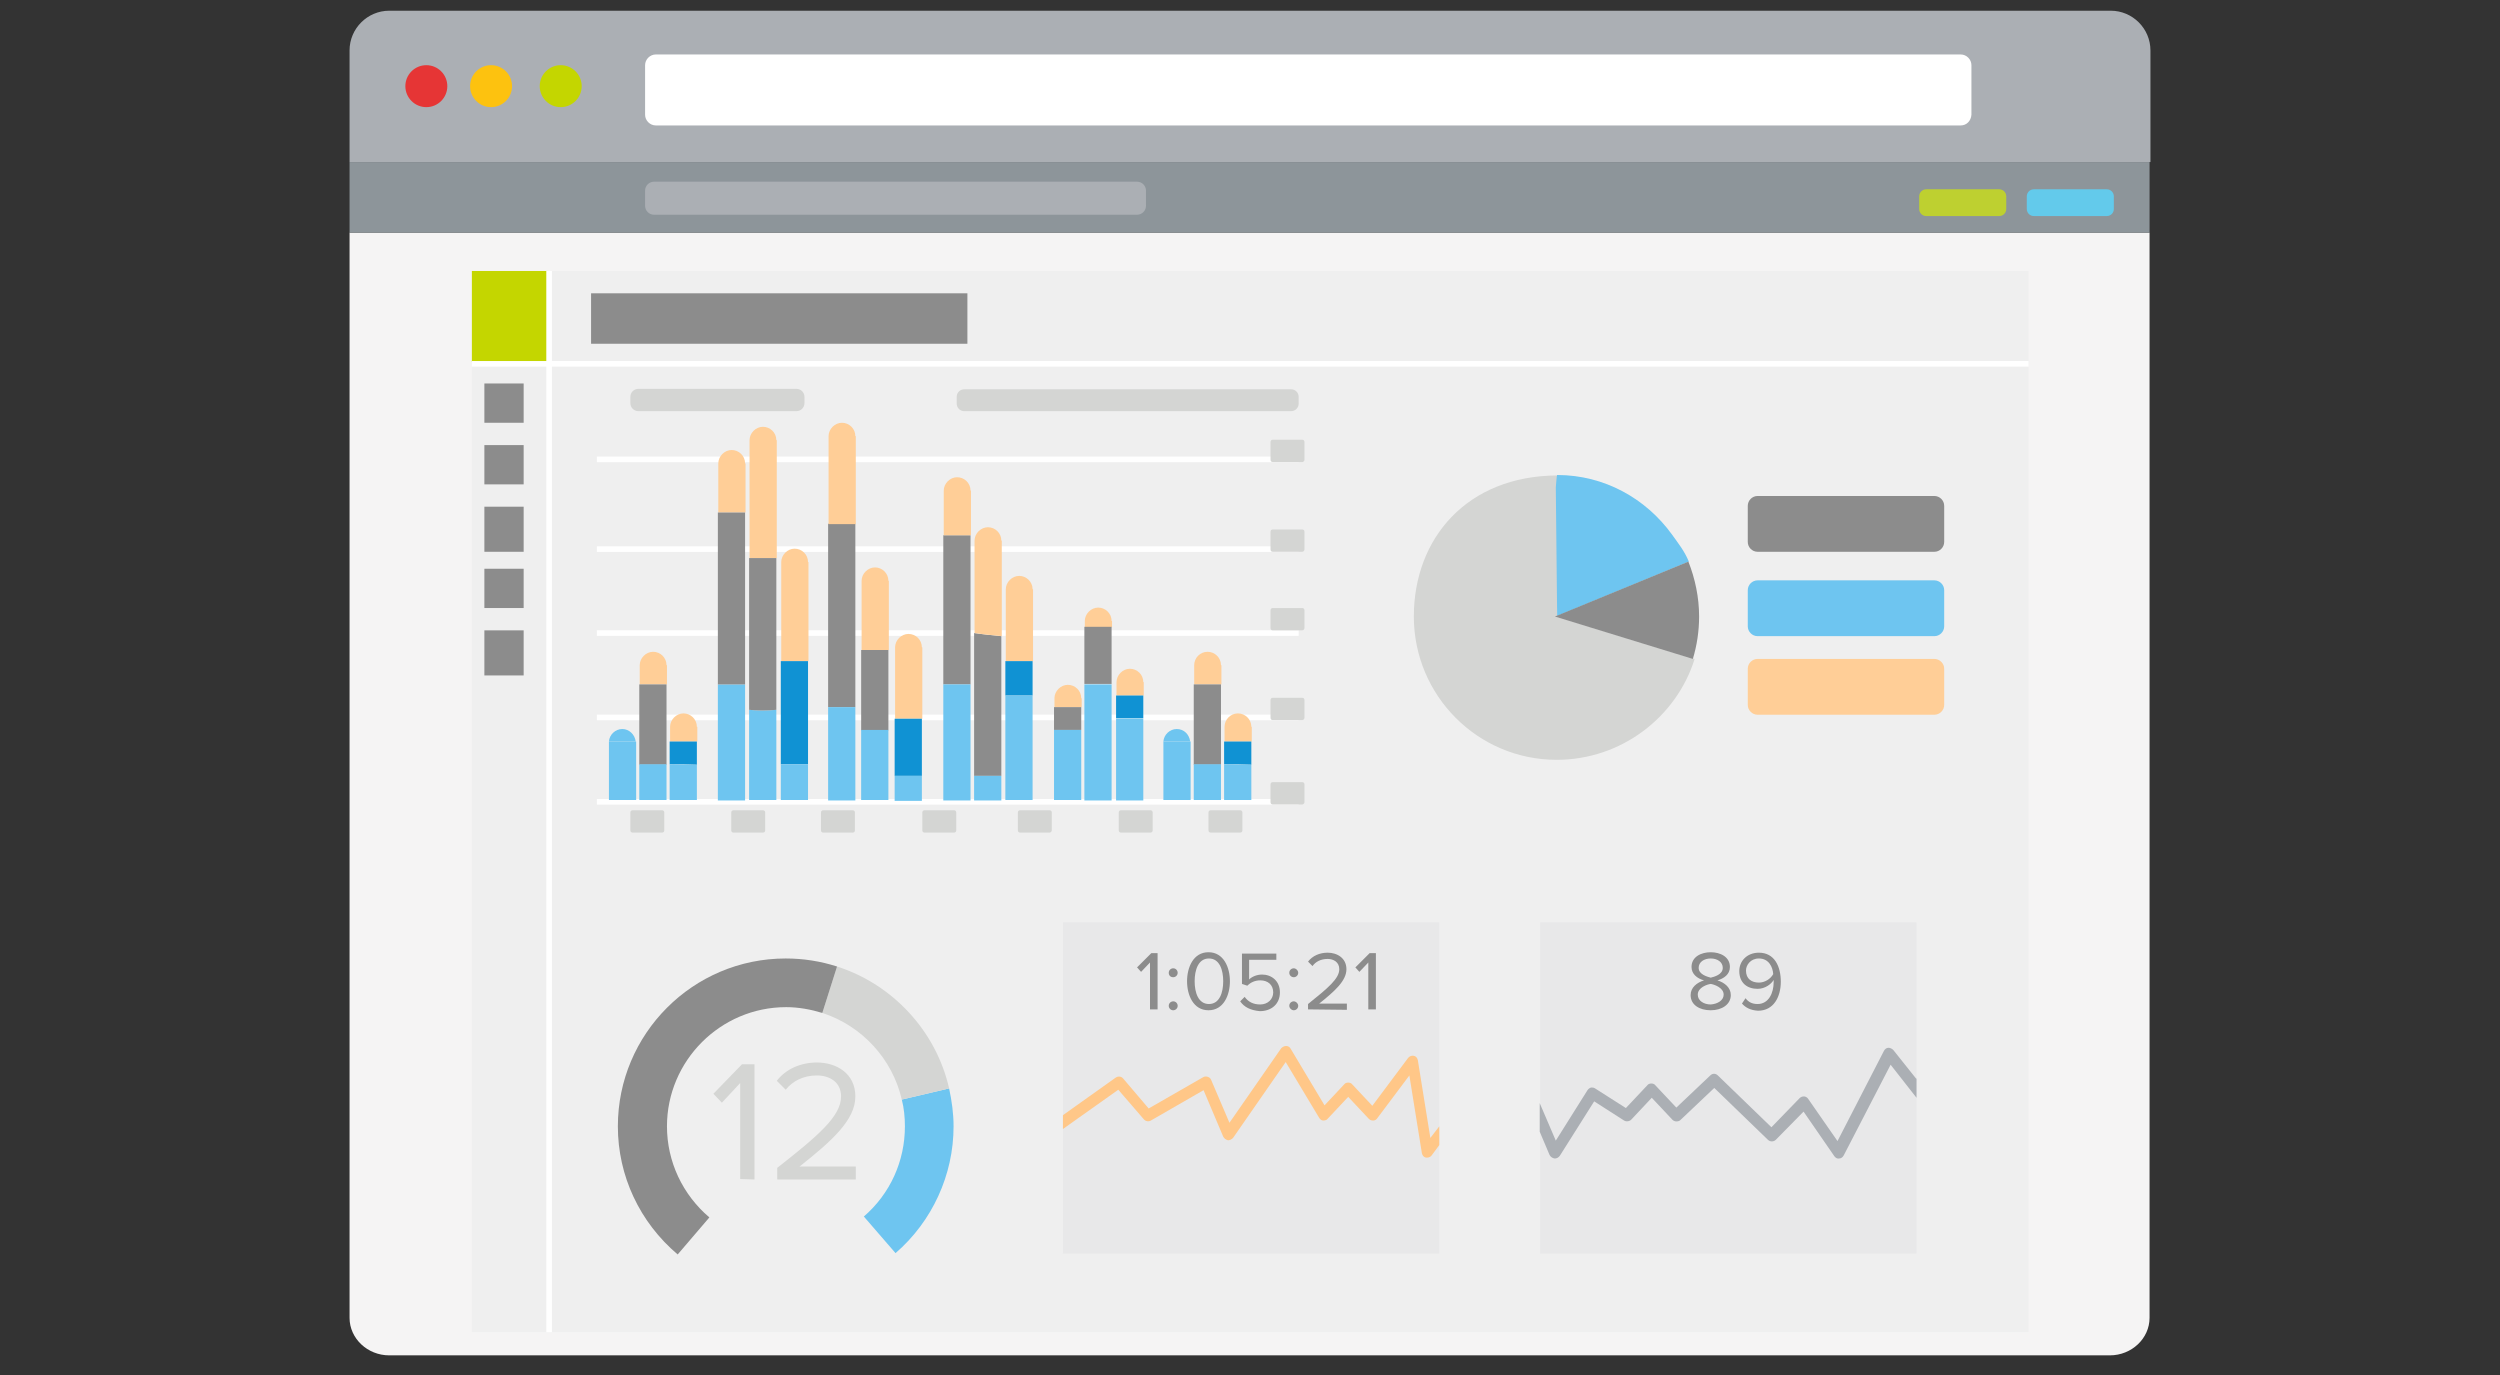 <?xml version="1.0" encoding="utf-8"?>
<!-- Generator: Adobe Illustrator 21.1.0, SVG Export Plug-In . SVG Version: 6.00 Build 0)  -->
<svg version="1.1" id="Layer_1" xmlns="http://www.w3.org/2000/svg" xmlns:xlink="http://www.w3.org/1999/xlink" x="0px" y="0px"
	 width="560px" height="308px" viewBox="0 0 560 308" style="enable-background:new 0 0 560 308;" xml:space="preserve">
<rect x="0" y="0" width="560" height="308" fill="#333333" stroke="none"/>
<style type="text/css">
	.st0{fill:#ABAFB4;}
	.st1{fill:#E63535;}
	.st2{fill:#FDC20F;}
	.st3{fill:#C4D600;}
	.st4{fill:#FFFFFF;}
	.st5{fill:#F5F4F4;}
	.st6{fill:#8D959A;}
	.st7{fill:#BED030;}
	.st8{fill:#63CAEB;}
	.st9{fill:#EFEFEF;}
	.st10{fill:none;stroke:#FFFFFF;stroke-width:1.258;stroke-miterlimit:10;}
	.st11{fill:#D4D5D3;}
	.st12{fill:none;stroke:#FFFFFF;stroke-width:1.258;stroke-miterlimit:10;}
	.st13{fill:#8C8C8C;}
	.st14{fill:#6EC5F0;}
	.st15{fill:#FFCE97;}
	.st16{fill:#E8E8E9;}
	.st17{fill:#FFC788;}
	.st18{fill:#1092D3;}
</style>
<g>
	<g>
		<path id="XMLID_56_" class="st0" d="M472.8,2.4H87.2c-4.9,0-8.9,4-8.9,8.9v25h403.4v-25C481.7,6.4,477.7,2.4,472.8,2.4z"/>
		<g id="XMLID_52_">
			<circle id="XMLID_55_" class="st1" cx="95.5" cy="19.3" r="4.7"/>
			<circle id="XMLID_54_" class="st2" cx="110" cy="19.3" r="4.7"/>
			<circle id="XMLID_53_" class="st3" cx="125.6" cy="19.3" r="4.7"/>
		</g>
		<path id="XMLID_51_" class="st4" d="M439.2,28.1H146.9c-1.3,0-2.4-1.1-2.4-2.4V14.6c0-1.3,1.1-2.4,2.4-2.4h292.3
			c1.3,0,2.4,1.1,2.4,2.4v11.1C441.5,27.1,440.5,28.1,439.2,28.1z"/>
		<path class="st5" d="M130.4,52.1H78.3v243.1c0,4.6,4,8.4,8.9,8.4h43.2l0,0h342.2c4.9,0,8.9-3.8,8.9-8.4V52.1H130.4z"/>
		<rect id="XMLID_50_" x="78.3" y="36.3" class="st6" width="403.2" height="15.8"/>
		<path id="XMLID_49_" class="st7" d="M447.8,48.4h-16.3c-0.9,0-1.6-0.7-1.6-1.6V44c0-0.9,0.7-1.6,1.6-1.6h16.3
			c0.9,0,1.6,0.7,1.6,1.6v2.8C449.4,47.7,448.7,48.4,447.8,48.4z"/>
		<path id="XMLID_48_" class="st8" d="M471.9,48.4h-16.3c-0.9,0-1.6-0.7-1.6-1.6V44c0-0.9,0.7-1.6,1.6-1.6h16.3
			c0.9,0,1.6,0.7,1.6,1.6v2.8C473.5,47.7,472.8,48.4,471.9,48.4z"/>
		<path id="XMLID_47_" class="st0" d="M254.7,48.1H146.5c-1.1,0-2-0.9-2-2v-3.4c0-1.1,0.9-2,2-2h108.2c1.1,0,2,0.9,2,2v3.4
			C256.7,47.2,255.8,48.1,254.7,48.1z"/>
	</g>
	<g>
		<rect id="XMLID_545_" x="105.7" y="60.7" class="st9" width="348.7" height="237.7"/>
		<line id="XMLID_544_" class="st10" x1="133.7" y1="179.6" x2="290.9" y2="179.6"/>
		<line id="XMLID_543_" class="st10" x1="133.7" y1="160.7" x2="290.9" y2="160.7"/>
		<line id="XMLID_542_" class="st10" x1="133.7" y1="141.8" x2="290.9" y2="141.8"/>
		<line id="XMLID_541_" class="st10" x1="133.7" y1="123" x2="290.9" y2="123"/>
		<line id="XMLID_540_" class="st10" x1="133.7" y1="102.9" x2="290.9" y2="102.9"/>
		<path id="XMLID_539_" class="st11" d="M290.9,90.4c0,1-0.8,1.7-1.7,1.7H216c-1,0-1.7-0.8-1.7-1.7v-1.5c0-1,0.8-1.7,1.7-1.7h73.2
			c1,0,1.7,0.8,1.7,1.7V90.4z"/>
		<path id="XMLID_538_" class="st11" d="M291.7,103.5h-6.6c-0.3,0-0.5-0.2-0.5-0.5v-4c0-0.3,0.2-0.5,0.5-0.5h6.6
			c0.3,0,0.5,0.2,0.5,0.5v4C292.2,103.3,291.9,103.5,291.7,103.5z"/>
		<path id="XMLID_537_" class="st11" d="M291.7,123.6h-6.6c-0.3,0-0.5-0.2-0.5-0.5v-4c0-0.3,0.2-0.5,0.5-0.5h6.6
			c0.3,0,0.5,0.2,0.5,0.5v4C292.2,123.4,291.9,123.6,291.7,123.6z"/>
		<path id="XMLID_536_" class="st11" d="M291.7,141.2h-6.6c-0.3,0-0.5-0.2-0.5-0.5v-4c0-0.3,0.2-0.5,0.5-0.5h6.6
			c0.3,0,0.5,0.2,0.5,0.5v4C292.2,141,291.9,141.2,291.7,141.2z"/>
		<path id="XMLID_534_" class="st11" d="M291.7,161.3h-6.6c-0.3,0-0.5-0.2-0.5-0.5v-4c0-0.3,0.2-0.5,0.5-0.5h6.6
			c0.3,0,0.5,0.2,0.5,0.5v4C292.2,161.1,291.9,161.3,291.7,161.3z"/>
		<path id="XMLID_527_" class="st11" d="M291.7,180.2h-6.6c-0.3,0-0.5-0.2-0.5-0.5v-4c0-0.3,0.2-0.5,0.5-0.5h6.6
			c0.3,0,0.5,0.2,0.5,0.5v4C292.2,180,291.9,180.2,291.7,180.2z"/>
		<path id="XMLID_415_" class="st11" d="M213.7,186.5h-6.6c-0.3,0-0.5-0.2-0.5-0.5v-4c0-0.3,0.2-0.5,0.5-0.5h6.6
			c0.3,0,0.5,0.2,0.5,0.5v4C214.2,186.3,214,186.5,213.7,186.5z"/>
		<path id="XMLID_414_" class="st11" d="M191,186.5h-6.6c-0.3,0-0.5-0.2-0.5-0.5v-4c0-0.3,0.2-0.5,0.5-0.5h6.6
			c0.3,0,0.5,0.2,0.5,0.5v4C191.5,186.3,191.3,186.5,191,186.5z"/>
		<path id="XMLID_413_" class="st11" d="M170.9,186.5h-6.6c-0.3,0-0.5-0.2-0.5-0.5v-4c0-0.3,0.2-0.5,0.5-0.5h6.6
			c0.3,0,0.5,0.2,0.5,0.5v4C171.4,186.3,171.2,186.5,170.9,186.5z"/>
		<path id="XMLID_412_" class="st11" d="M148.3,186.5h-6.6c-0.3,0-0.5-0.2-0.5-0.5v-4c0-0.3,0.2-0.5,0.5-0.5h6.6
			c0.3,0,0.5,0.2,0.5,0.5v4C148.8,186.3,148.6,186.5,148.3,186.5z"/>
		<path id="XMLID_410_" class="st11" d="M235.1,186.5h-6.6c-0.3,0-0.5-0.2-0.5-0.5v-4c0-0.3,0.2-0.5,0.5-0.5h6.6
			c0.3,0,0.5,0.2,0.5,0.5v4C235.6,186.3,235.3,186.5,235.1,186.5z"/>
		<path id="XMLID_100_" class="st11" d="M257.7,186.5h-6.6c-0.3,0-0.5-0.2-0.5-0.5v-4c0-0.3,0.2-0.5,0.5-0.5h6.6
			c0.3,0,0.5,0.2,0.5,0.5v4C258.2,186.3,258,186.5,257.7,186.5z"/>
		<path id="XMLID_98_" class="st11" d="M277.8,186.5h-6.6c-0.3,0-0.5-0.2-0.5-0.5v-4c0-0.3,0.2-0.5,0.5-0.5h6.6
			c0.3,0,0.5,0.2,0.5,0.5v4C278.3,186.3,278.1,186.5,277.8,186.5z"/>
		<path id="XMLID_96_" class="st11" d="M180.2,90.3c0,1-0.8,1.8-1.8,1.8H143c-1,0-1.8-0.8-1.8-1.8v-1.4c0-1,0.8-1.8,1.8-1.8h35.4
			c1,0,1.8,0.8,1.8,1.8V90.3z"/>
		<rect x="105.7" y="60.7" class="st3" width="17" height="20.4"/>
		<line class="st12" x1="105.7" y1="81.5" x2="454.4" y2="81.5"/>
		<line class="st10" x1="123" y1="60.7" x2="123" y2="298.4"/>
		<rect x="132.4" y="65.7" class="st13" width="84.3" height="11.3"/>
		<rect x="108.5" y="85.9" class="st13" width="8.8" height="8.8"/>
		<rect x="108.5" y="99.7" class="st13" width="8.8" height="8.8"/>
		<rect x="108.5" y="113.5" class="st13" width="8.8" height="10.1"/>
		<rect x="108.5" y="127.4" class="st13" width="8.8" height="8.8"/>
		<rect x="108.5" y="141.2" class="st13" width="8.8" height="10.1"/>
		<g>
			<path class="st11" d="M348.8,138.1v-31.6c-20.1,0.1-32.1,14-32.1,31.6c0,17.7,14.3,32.1,32,32.1c14.4,0,26.8-9.5,30.9-22.6
				L348.8,138.1L348.8,138.1z"/>
			<path class="st14" d="M349.7,137.6l28.6-11.8c-1-2.4-2.3-4-3.8-6.1c-5.8-8-15.1-13.3-25.7-13.3c-0.1,0-0.3,2.8-0.3,2.8l0.3,28.8
				L349.7,137.6z"/>
			<path class="st13" d="M378.2,125.8l-29.9,12.3l30.9,9.5c0.9-3,1.4-6.2,1.4-9.5C380.6,133.8,379.7,129.6,378.2,125.8z"/>
		</g>
		<path class="st13" d="M433.3,123.6h-39.6c-1.2,0-2.2-1-2.2-2.2v-8.1c0-1.2,1-2.2,2.2-2.2h39.6c1.2,0,2.2,1,2.2,2.2v8.1
			C435.5,122.6,434.5,123.6,433.3,123.6z"/>
		<path class="st14" d="M433.3,142.5h-39.6c-1.2,0-2.2-1-2.2-2.2v-8.1c0-1.2,1-2.2,2.2-2.2h39.6c1.2,0,2.2,1,2.2,2.2v8.1
			C435.5,141.5,434.5,142.5,433.3,142.5z"/>
		<path class="st15" d="M433.3,160.1h-39.6c-1.2,0-2.2-1-2.2-2.2v-8.1c0-1.2,1-2.2,2.2-2.2h39.6c1.2,0,2.2,1,2.2,2.2v8.1
			C435.5,159.1,434.5,160.1,433.3,160.1z"/>
		<path class="st14" d="M200.6,280.7l-7.1-8.2c5.9-5.1,9.2-12.4,9.2-20.2c0-2-0.2-4.1-0.7-6l10.6-2.5c0.6,2.8,1,5.6,1,8.5
			C213.6,263.2,208.8,273.6,200.6,280.7z"/>
		<path class="st11" d="M202,246.3c-2.1-9.1-8.9-16.5-17.8-19.4l3.3-10.4c12.5,4,22.2,14.5,25.1,27.3L202,246.3z"/>
		<path class="st13" d="M151.8,281c-8.5-7.2-13.4-17.6-13.4-28.7c0-20.7,16.8-37.6,37.6-37.6c3.9,0,7.8,0.6,11.5,1.8l-3.3,10.4
			c-2.6-0.8-5.4-1.3-8.1-1.3c-14.7,0-26.7,12-26.7,26.7c0,7.9,3.5,15.3,9.5,20.4L151.8,281z"/>
		<rect x="238.1" y="206.6" class="st16" width="84.3" height="74.2"/>
		<rect x="345" y="206.6" class="st16" width="84.3" height="74.2"/>
		<g>
			<path class="st17" d="M322.4,252.3l-2,2.6l-2.8-17.4c-0.1-0.5-0.4-0.9-0.9-1s-1,0.1-1.3,0.5l-8,10.7l-4.5-4.8
				c-0.2-0.3-0.6-0.4-0.9-0.4s-0.7,0.1-0.9,0.4l-4.4,4.7l-7.6-12.7c-0.2-0.4-0.6-0.6-1-0.6s-0.8,0.2-1.1,0.5l-11.6,16.7l-4.1-9.6
				c-0.1-0.3-0.4-0.6-0.8-0.7c-0.3-0.1-0.7-0.1-1,0.1l-12.2,7l-5.7-6.7c-0.4-0.5-1.1-0.6-1.7-0.2l-11.8,8.4v3.1l12.4-8.8l5.7,6.6
				c0.4,0.5,1.1,0.6,1.6,0.3l11.8-6.8l4.4,10.4c0.2,0.4,0.6,0.7,1,0.8s0.9-0.2,1.2-0.5l11.8-17l7.5,12.5c0.2,0.3,0.5,0.6,0.9,0.6
				s0.8-0.1,1-0.4l4.6-4.9l4.6,4.9c0.3,0.3,0.6,0.4,1,0.4s0.7-0.2,0.9-0.5l7.2-9.6l2.8,17.4c0.1,0.5,0.4,0.9,0.9,1
				c0.1,0,0.2,0,0.3,0c0.4,0,0.8-0.2,1-0.5l1.7-2.3V252.3z"/>
		</g>
		<g>
			<path class="st0" d="M429.2,241.6l-5.1-6.4c-0.3-0.3-0.7-0.5-1.1-0.5s-0.8,0.3-1,0.7l-10.4,20.2l-6.6-9.5
				c-0.2-0.3-0.6-0.5-0.9-0.5c-0.4,0-0.7,0.1-1,0.4l-6.3,6.5l-12-11.6c-0.5-0.5-1.2-0.5-1.7,0l-7.6,7.2l-4.7-5
				c-0.2-0.3-0.6-0.4-0.9-0.4s-0.7,0.1-0.9,0.4l-4.8,5.1l-6.9-4.4c-0.3-0.2-0.6-0.2-0.9-0.2c-0.3,0.1-0.6,0.3-0.8,0.6l-7.1,11.3
				l-3.6-8.4v6.4l2.2,5.2c0.2,0.4,0.6,0.7,1.1,0.8h0.1c0.4,0,0.8-0.2,1.1-0.6l7.7-12.2l6.7,4.3c0.5,0.3,1.2,0.2,1.6-0.2l4.6-4.9
				l4.6,4.9c0.2,0.2,0.5,0.4,0.9,0.4s0.7-0.1,0.9-0.3l7.6-7.2l12,11.6c0.5,0.5,1.3,0.5,1.8,0l6.2-6.3l6.9,10
				c0.3,0.4,0.7,0.6,1.1,0.5c0.4,0,0.8-0.3,1-0.7l10.5-20.3l5.8,7.4v-4.3H429.2z"/>
		</g>
		<g>
			<path class="st11" d="M165.8,264.1v-21.5l-4.1,4.4l-1.9-2l6.4-6.6h2.8v25.8L165.8,264.1L165.8,264.1z"/>
			<path class="st11" d="M174.1,264.1v-2.5c9.3-7.3,14.3-11.6,14.3-16c0-3.3-2.7-4.7-5.4-4.7c-3.1,0-5.5,1.3-7,3.2l-2-2
				c2-2.6,5.3-4.1,9-4.1c4.3,0,8.6,2.4,8.6,7.6c0,5.3-5.3,10-12.5,15.7h12.6v2.9h-17.6V264.1z"/>
		</g>
		<g>
			<path class="st13" d="M257.6,226.1v-10.5l-2,2.1l-0.9-1l3.2-3.2h1.4v12.6L257.6,226.1L257.6,226.1z"/>
			<path class="st13" d="M261.8,217.9c0-0.6,0.5-1,1-1c0.6,0,1,0.5,1,1c0,0.6-0.5,1-1,1C262.2,218.9,261.8,218.5,261.8,217.9z
				 M261.8,225.3c0-0.6,0.5-1,1-1c0.6,0,1,0.5,1,1c0,0.6-0.5,1-1,1C262.2,226.3,261.8,225.8,261.8,225.3z"/>
			<path class="st13" d="M265.9,219.8c0-3.1,1.4-6.5,4.8-6.5s4.8,3.4,4.8,6.5s-1.4,6.5-4.8,6.5S265.9,222.9,265.9,219.8z M274,219.8
				c0-2.5-0.8-5.1-3.2-5.1s-3.2,2.6-3.2,5.1s0.8,5.1,3.2,5.1S274,222.3,274,219.8z"/>
			<path class="st13" d="M277.8,224.3l1-1c0.8,1.1,1.9,1.7,3.5,1.7c1.7,0,2.9-1.2,2.9-2.7c0-1.7-1.2-2.7-2.9-2.7
				c-1.1,0-2.1,0.4-2.9,1.2l-1.2-0.4v-6.8h7.7v1.4h-6.1v4.4c0.6-0.6,1.7-1.1,2.9-1.1c2.1,0,4,1.4,4,4s-1.9,4.2-4.5,4.2
				C280.1,226.3,278.7,225.6,277.8,224.3z"/>
			<path class="st13" d="M288.8,217.9c0-0.6,0.5-1,1-1s1,0.5,1,1c0,0.6-0.5,1-1,1S288.8,218.5,288.8,217.9z M288.8,225.3
				c0-0.6,0.5-1,1-1s1,0.5,1,1c0,0.6-0.5,1-1,1S288.8,225.8,288.8,225.3z"/>
			<path class="st13" d="M293,226.1v-1.2c4.5-3.6,7-5.7,7-7.8c0-1.6-1.3-2.3-2.6-2.3c-1.5,0-2.7,0.6-3.4,1.6l-1-1c1-1.3,2.6-2,4.4-2
				c2.1,0,4.2,1.2,4.2,3.7c0,2.6-2.6,4.9-6.1,7.7h6.2v1.4L293,226.1L293,226.1z"/>
			<path class="st13" d="M306.5,226.1v-10.5l-2,2.1l-0.9-1l3.2-3.2h1.4v12.6L306.5,226.1L306.5,226.1z"/>
		</g>
		<g>
			<path class="st13" d="M378.7,222.9c0-1.7,1.4-2.8,3-3.3c-1.5-0.4-2.8-1.4-2.8-3c0-2.3,2.2-3.3,4.3-3.3c2.1,0,4.3,1,4.3,3.3
				c0,1.7-1.4,2.6-2.8,3c1.6,0.5,3,1.6,3,3.3c0,2.1-2,3.4-4.5,3.4C380.7,226.3,378.7,225.1,378.7,222.9z M386.1,222.8
				c0-1.6-2.2-2.3-2.9-2.4c-0.8,0.1-2.9,0.8-2.9,2.4c0,1.4,1.4,2.2,2.9,2.2C384.7,224.9,386.1,224.1,386.1,222.8z M385.9,216.8
				c0-1.3-1.2-2.1-2.7-2.1s-2.7,0.8-2.7,2.1c0,1.5,2,2,2.7,2.2C384,218.8,385.9,218.3,385.9,216.8z"/>
			<path class="st13" d="M390.2,224.8l0.8-1.2c0.6,0.8,1.4,1.3,2.7,1.3c2.5,0,3.6-2.5,3.6-4.9c0-0.2,0-0.3,0-0.5
				c-0.5,0.9-1.9,2-3.6,2c-2.3,0-4.1-1.3-4.1-4c0-2.2,1.7-4.1,4.4-4.1c3.5,0,4.9,3.1,4.9,6.5s-1.6,6.5-5.1,6.5
				C392.1,226.3,391,225.7,390.2,224.8z M397.2,218.2c-0.1-1.6-1-3.5-3.2-3.5c-1.9,0-2.9,1.5-2.9,2.7c0,1.9,1.3,2.7,2.9,2.7
				C395.3,220.1,396.6,219.3,397.2,218.2z"/>
		</g>
		<path class="st15" d="M166.9,103.8c0-1.7-1.4-3-3-3s-3,1.4-3,3v11c2.1,0,4.1,0,6.1,0v-11H166.9z"/>
		<path class="st14" d="M160.8,153.3v26h6.1v-26C164.8,153.3,162.7,153.3,160.8,153.3z"/>
		<path class="st13" d="M166.9,114.8c-2,0-4,0-6.1,0v38.5c2,0,4,0,6.1,0V114.8z"/>
		<path class="st15" d="M173.9,98.6c0-1.7-1.4-3-3-3s-3,1.4-3,3V125c1.9,0,4,0,6.1,0V98.6H173.9z"/>
		<path class="st14" d="M167.8,159v20.2h6.1V159C171.8,159.2,169.8,159.2,167.8,159z"/>
		<path class="st13" d="M167.8,125v34c1.9,0.2,4,0.2,6.1,0v-34C171.8,125,169.8,125,167.8,125z"/>
		<path class="st15" d="M181,125.9c0-1.7-1.4-3-3-3s-3,1.4-3,3v22.2c2,0,4.1,0,6.1,0v-22.2H181z"/>
		<path class="st18" d="M181,148.1c-2,0-4.1,0-6.1,0v23.1c2.2,0,4.2,0,6.1,0V148.1z"/>
		<path class="st14" d="M174.9,171.2v8h6.1v-8C179.1,171.2,177.1,171.2,174.9,171.2z"/>
		<path class="st13" d="M191.6,117.3c-2,0-4,0-6.1,0v41.1c2.1,0,4.1,0,6.1,0V117.3z"/>
		<path class="st14" d="M185.5,158.4v20.9h6.1v-20.9C189.6,158.4,187.6,158.4,185.5,158.4z"/>
		<path class="st15" d="M191.6,97.7c0-1.7-1.4-3-3-3s-3,1.4-3,3v19.7c2.1,0,4.1,0,6.1,0V97.7H191.6z"/>
		<path class="st15" d="M199,130.1c0-1.7-1.4-3-3-3s-3,1.4-3,3v15.5c2,0,4,0,6.1,0v-15.5H199z"/>
		<path class="st13" d="M199,145.6c-2.1,0-4.1,0-6.1,0v18c2,0,4.1,0,6.1,0V145.6z"/>
		<path class="st14" d="M192.9,163.5v15.7h6.1v-15.7C196.9,163.5,194.9,163.5,192.9,163.5z"/>
		<path class="st15" d="M206.5,145c0-1.7-1.4-3-3-3s-3,1.4-3,3v16c2,0,4,0,6.1,0v-16H206.5z"/>
		<path class="st18" d="M206.5,161c-2.1,0-4.1,0-6.1,0v12.8c2,0,4,0,6.1,0V161z"/>
		<path class="st14" d="M200.4,173.8v5.6h6.1v-5.6C204.4,173.8,202.4,173.8,200.4,173.8z"/>
		<path class="st13" d="M217.4,119.9c-2,0-4.1,0-6.1,0v33.4c2,0,4.1,0,6.1,0V119.9z"/>
		<path class="st14" d="M211.3,153.3v26h6.1v-26C215.3,153.3,213.3,153.3,211.3,153.3z"/>
		<path class="st15" d="M217.4,109.9c0-1.7-1.4-3-3-3s-3,1.4-3,3v10c2,0,4.1,0,6.1,0v-10H217.4z"/>
		<path class="st13" d="M224.3,142.5c-2-0.2-4.1-0.4-6.1-0.7v32c2,0,4,0,6.1,0V142.5z"/>
		<path class="st14" d="M218.2,173.8v5.5h6.1v-5.5C222.2,173.8,220.2,173.8,218.2,173.8z"/>
		<path class="st15" d="M224.3,121.1c0-1.7-1.4-3-3-3s-3,1.4-3,3v20.7c2,0.3,4.1,0.5,6.1,0.7v-21.4H224.3z"/>
		<path class="st15" d="M231.3,132c0-1.7-1.4-3-3-3s-3,1.4-3,3v16.1c2,0,4.1,0,6.1,0V132H231.3z"/>
		<path class="st18" d="M231.3,148.1c-2,0-4,0-6.1,0v7.7c2,0,4,0,6.1,0V148.1z"/>
		<path class="st14" d="M225.2,155.8v23.4h6.1v-23.4C229.2,155.8,227.2,155.8,225.2,155.8z"/>
		<path class="st15" d="M242.2,156.4c0-1.7-1.4-3-3-3s-3,1.4-3,3v2c2,0,4.1,0,6.1,0v-2H242.2z"/>
		<path class="st13" d="M242.2,158.4c-2,0-4.1,0-6.1,0v5.1c2.1,0,4.1,0,6.1,0V158.4z"/>
		<path class="st14" d="M236.1,163.5v15.7h6.1v-15.7C240.2,163.5,238.1,163.5,236.1,163.5z"/>
		<path class="st15" d="M249,139.1c0-1.7-1.4-3-3-3s-3,1.4-3,3v1.4c2.1,0,4.1,0,6.1,0v-1.4H249z"/>
		<path class="st13" d="M249,140.4c-2,0-4,0-6.1,0v12.8c2,0,4,0,6.1,0V140.4z"/>
		<path class="st14" d="M242.9,153.3v26h6.1v-26C246.9,153.3,244.9,153.3,242.9,153.3z"/>
		<path class="st15" d="M256.1,152.8c0-1.7-1.4-3-3-3s-3,1.4-3,3v3c1.9,0,4,0,6.1,0v-3H256.1z"/>
		<path class="st18" d="M256.1,155.8c-2.1,0-4.2,0-6.1,0v5.1c2.1,0,4.1,0,6.1,0V155.8z"/>
		<path class="st14" d="M250,161v18.3h6.1V161C254.1,161,252.1,161,250,161z"/>
		<path class="st14" d="M139.4,163.3c-1.6,0-2.9,1.3-3,2.8c1.9,0,4.1,0,6,0C142.2,164.5,140.9,163.3,139.4,163.3z"/>
		<path class="st14" d="M136.4,166.1c0,0.1,0,0.1,0,0.2v12.9h6.1v-12.9c0-0.1,0-0.1,0-0.2C140.5,166.1,138.2,166.1,136.4,166.1z"/>
		<path class="st15" d="M149.3,149c0-1.7-1.4-3-3-3s-3,1.4-3,3v4.3c1.9,0,4,0,6.1,0V149H149.3z"/>
		<path class="st13" d="M149.3,153.3c-2.1,0-4.1,0-6.1,0v18c1.9,0,3.9,0,6.1,0V153.3z"/>
		<path class="st14" d="M143.2,171.2v8h6.1v-8C147.1,171.2,145.1,171.2,143.2,171.2z"/>
		<path class="st15" d="M156.1,162.8c0-1.7-1.4-3-3-3s-3,1.4-3,3v3.3c2.2,0,4.1,0,6.1,0v-3.3H156.1z"/>
		<path class="st18" d="M156.1,166.1c-2,0-3.9,0-6.1,0v5.1c2.1,0,4.1,0,6.1,0.1V166.1z"/>
		<path class="st14" d="M150,171.2v8h6.1v-7.9C154.1,171.3,152.1,171.2,150,171.2z"/>
		<path class="st14" d="M263.6,163.3c-1.6,0-2.9,1.3-3,2.8c1.9,0,4.1,0,6,0C266.4,164.5,265.2,163.3,263.6,163.3z"/>
		<path class="st14" d="M260.6,166.1c0,0.1,0,0.1,0,0.2v12.9h6.1v-12.9c0-0.1,0-0.1,0-0.2C264.7,166.1,262.4,166.1,260.6,166.1z"/>
		<path class="st15" d="M273.5,149c0-1.7-1.4-3-3-3c-1.7,0-3,1.4-3,3v4.3c1.9,0,4,0,6.1,0V149H273.5z"/>
		<path class="st13" d="M273.5,153.3c-2.1,0-4.1,0-6.1,0v18c1.9,0,3.9,0,6.1,0V153.3z"/>
		<path class="st14" d="M267.4,171.2v8h6.1v-8C271.4,171.2,269.3,171.2,267.4,171.2z"/>
		<path class="st15" d="M280.3,162.8c0-1.7-1.4-3-3-3c-1.7,0-3,1.4-3,3v3.3c2.2,0,4.1,0,6.1,0v-3.3H280.3z"/>
		<path class="st18" d="M280.3,166.1c-2,0-3.9,0-6.1,0v5.1c2.1,0,4.1,0,6.1,0.1V166.1z"/>
		<path class="st14" d="M274.2,171.2v8h6.1v-7.9C278.3,171.3,276.3,171.2,274.2,171.2z"/>
	</g>
</g>
</svg>
